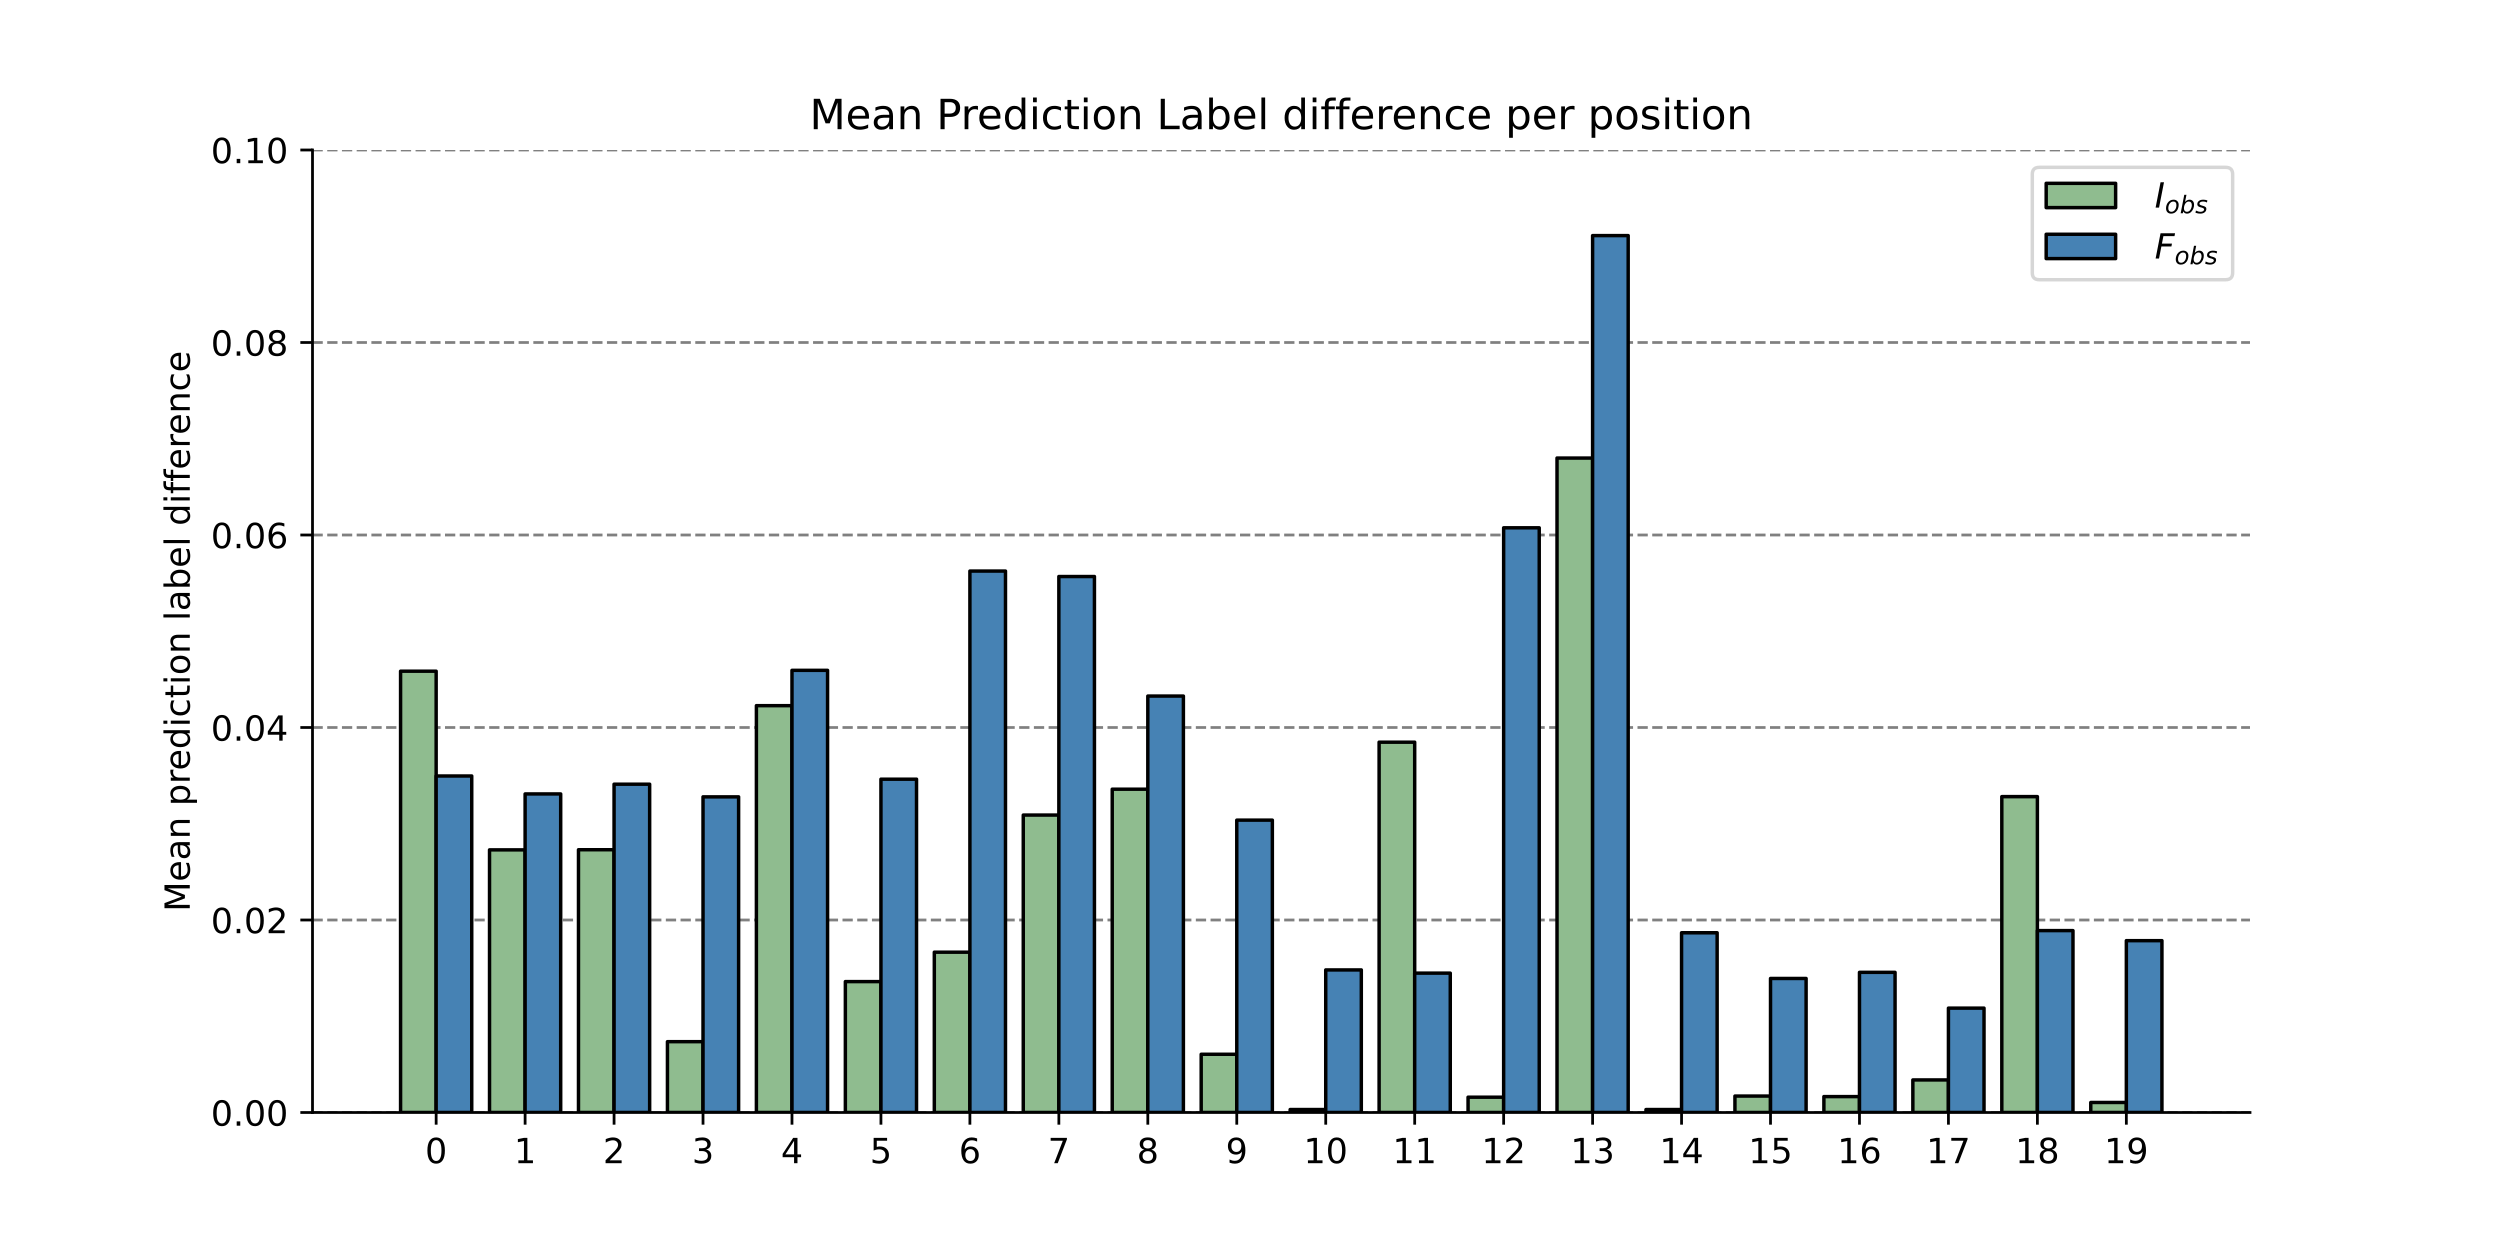 <?xml version="1.0" encoding="utf-8" standalone="no"?>
<!DOCTYPE svg PUBLIC "-//W3C//DTD SVG 1.1//EN"
  "http://www.w3.org/Graphics/SVG/1.1/DTD/svg11.dtd">
<!-- Created with matplotlib (https://matplotlib.org/) -->
<svg height="360pt" version="1.1" viewBox="0 0 720 360" width="720pt" xmlns="http://www.w3.org/2000/svg" xmlns:xlink="http://www.w3.org/1999/xlink">
 <defs>
  <style type="text/css">*{stroke-linecap:butt;stroke-linejoin:round;}</style>
 </defs>
 <g id="figure_1">
  <g id="patch_1">
   <path d="M 0 360 
L 720 360 
L 720 0 
L 0 0 
z
" style="fill:#ffffff;"/>
  </g>
  <g id="axes_1">
   <g id="patch_2">
    <path d="M 90 320.4 
L 648 320.4 
L 648 43.2 
L 90 43.2 
z
" style="fill:#ffffff;"/>
   </g>
   <g id="matplotlib.axis_1">
    <g id="xtick_1">
     <g id="line2d_1">
      <defs>
       <path d="M 0 0 
L 0 3.5 
" id="m699196c51e" style="stroke:#000000;stroke-width:0.8;"/>
      </defs>
      <g>
       <use style="stroke:#000000;stroke-width:0.8;" x="125.612" xlink:href="#m699196c51e" y="320.4"/>
      </g>
     </g>
     <g id="text_1">
      <!-- 0 -->
      <g transform="translate(122.43 334.998)scale(0.1 -0.1)">
       <defs>
        <path d="M 31.781 66.406 
Q 24.172 66.406 20.328 58.906 
Q 16.5 51.422 16.5 36.375 
Q 16.5 21.391 20.328 13.891 
Q 24.172 6.391 31.781 6.391 
Q 39.453 6.391 43.281 13.891 
Q 47.125 21.391 47.125 36.375 
Q 47.125 51.422 43.281 58.906 
Q 39.453 66.406 31.781 66.406 
z
M 31.781 74.219 
Q 44.047 74.219 50.516 64.516 
Q 56.984 54.828 56.984 36.375 
Q 56.984 17.969 50.516 8.266 
Q 44.047 -1.422 31.781 -1.422 
Q 19.531 -1.422 13.062 8.266 
Q 6.594 17.969 6.594 36.375 
Q 6.594 54.828 13.062 64.516 
Q 19.531 74.219 31.781 74.219 
z
" id="DejaVuSans-48"/>
       </defs>
       <use xlink:href="#DejaVuSans-48"/>
      </g>
     </g>
    </g>
    <g id="xtick_2">
     <g id="line2d_2">
      <g>
       <use style="stroke:#000000;stroke-width:0.8;" x="151.231" xlink:href="#m699196c51e" y="320.4"/>
      </g>
     </g>
     <g id="text_2">
      <!-- 1 -->
      <g transform="translate(148.05 334.998)scale(0.1 -0.1)">
       <defs>
        <path d="M 12.406 8.297 
L 28.516 8.297 
L 28.516 63.922 
L 10.984 60.406 
L 10.984 69.391 
L 28.422 72.906 
L 38.281 72.906 
L 38.281 8.297 
L 54.391 8.297 
L 54.391 0 
L 12.406 0 
z
" id="DejaVuSans-49"/>
       </defs>
       <use xlink:href="#DejaVuSans-49"/>
      </g>
     </g>
    </g>
    <g id="xtick_3">
     <g id="line2d_3">
      <g>
       <use style="stroke:#000000;stroke-width:0.8;" x="176.851" xlink:href="#m699196c51e" y="320.4"/>
      </g>
     </g>
     <g id="text_3">
      <!-- 2 -->
      <g transform="translate(173.67 334.998)scale(0.1 -0.1)">
       <defs>
        <path d="M 19.188 8.297 
L 53.609 8.297 
L 53.609 0 
L 7.328 0 
L 7.328 8.297 
Q 12.938 14.109 22.625 23.891 
Q 32.328 33.688 34.812 36.531 
Q 39.547 41.844 41.422 45.531 
Q 43.312 49.219 43.312 52.781 
Q 43.312 58.594 39.234 62.25 
Q 35.156 65.922 28.609 65.922 
Q 23.969 65.922 18.812 64.312 
Q 13.672 62.703 7.812 59.422 
L 7.812 69.391 
Q 13.766 71.781 18.938 73 
Q 24.125 74.219 28.422 74.219 
Q 39.75 74.219 46.484 68.547 
Q 53.219 62.891 53.219 53.422 
Q 53.219 48.922 51.531 44.891 
Q 49.859 40.875 45.406 35.406 
Q 44.188 33.984 37.641 27.219 
Q 31.109 20.453 19.188 8.297 
z
" id="DejaVuSans-50"/>
       </defs>
       <use xlink:href="#DejaVuSans-50"/>
      </g>
     </g>
    </g>
    <g id="xtick_4">
     <g id="line2d_4">
      <g>
       <use style="stroke:#000000;stroke-width:0.8;" x="202.471" xlink:href="#m699196c51e" y="320.4"/>
      </g>
     </g>
     <g id="text_4">
      <!-- 3 -->
      <g transform="translate(199.29 334.998)scale(0.1 -0.1)">
       <defs>
        <path d="M 40.578 39.312 
Q 47.656 37.797 51.625 33 
Q 55.609 28.219 55.609 21.188 
Q 55.609 10.406 48.188 4.484 
Q 40.766 -1.422 27.094 -1.422 
Q 22.516 -1.422 17.656 -0.516 
Q 12.797 0.391 7.625 2.203 
L 7.625 11.719 
Q 11.719 9.328 16.594 8.109 
Q 21.484 6.891 26.812 6.891 
Q 36.078 6.891 40.938 10.547 
Q 45.797 14.203 45.797 21.188 
Q 45.797 27.641 41.281 31.266 
Q 36.766 34.906 28.719 34.906 
L 20.219 34.906 
L 20.219 43.016 
L 29.109 43.016 
Q 36.375 43.016 40.234 45.922 
Q 44.094 48.828 44.094 54.297 
Q 44.094 59.906 40.109 62.906 
Q 36.141 65.922 28.719 65.922 
Q 24.656 65.922 20.016 65.031 
Q 15.375 64.156 9.812 62.312 
L 9.812 71.094 
Q 15.438 72.656 20.344 73.438 
Q 25.25 74.219 29.594 74.219 
Q 40.828 74.219 47.359 69.109 
Q 53.906 64.016 53.906 55.328 
Q 53.906 49.266 50.438 45.094 
Q 46.969 40.922 40.578 39.312 
z
" id="DejaVuSans-51"/>
       </defs>
       <use xlink:href="#DejaVuSans-51"/>
      </g>
     </g>
    </g>
    <g id="xtick_5">
     <g id="line2d_5">
      <g>
       <use style="stroke:#000000;stroke-width:0.8;" x="228.091" xlink:href="#m699196c51e" y="320.4"/>
      </g>
     </g>
     <g id="text_5">
      <!-- 4 -->
      <g transform="translate(224.91 334.998)scale(0.1 -0.1)">
       <defs>
        <path d="M 37.797 64.312 
L 12.891 25.391 
L 37.797 25.391 
z
M 35.203 72.906 
L 47.609 72.906 
L 47.609 25.391 
L 58.016 25.391 
L 58.016 17.188 
L 47.609 17.188 
L 47.609 0 
L 37.797 0 
L 37.797 17.188 
L 4.891 17.188 
L 4.891 26.703 
z
" id="DejaVuSans-52"/>
       </defs>
       <use xlink:href="#DejaVuSans-52"/>
      </g>
     </g>
    </g>
    <g id="xtick_6">
     <g id="line2d_6">
      <g>
       <use style="stroke:#000000;stroke-width:0.8;" x="253.711" xlink:href="#m699196c51e" y="320.4"/>
      </g>
     </g>
     <g id="text_6">
      <!-- 5 -->
      <g transform="translate(250.529 334.998)scale(0.1 -0.1)">
       <defs>
        <path d="M 10.797 72.906 
L 49.516 72.906 
L 49.516 64.594 
L 19.828 64.594 
L 19.828 46.734 
Q 21.969 47.469 24.109 47.828 
Q 26.266 48.188 28.422 48.188 
Q 40.625 48.188 47.75 41.5 
Q 54.891 34.812 54.891 23.391 
Q 54.891 11.625 47.562 5.094 
Q 40.234 -1.422 26.906 -1.422 
Q 22.312 -1.422 17.547 -0.641 
Q 12.797 0.141 7.719 1.703 
L 7.719 11.625 
Q 12.109 9.234 16.797 8.062 
Q 21.484 6.891 26.703 6.891 
Q 35.156 6.891 40.078 11.328 
Q 45.016 15.766 45.016 23.391 
Q 45.016 31 40.078 35.438 
Q 35.156 39.891 26.703 39.891 
Q 22.75 39.891 18.812 39.016 
Q 14.891 38.141 10.797 36.281 
z
" id="DejaVuSans-53"/>
       </defs>
       <use xlink:href="#DejaVuSans-53"/>
      </g>
     </g>
    </g>
    <g id="xtick_7">
     <g id="line2d_7">
      <g>
       <use style="stroke:#000000;stroke-width:0.8;" x="279.331" xlink:href="#m699196c51e" y="320.4"/>
      </g>
     </g>
     <g id="text_7">
      <!-- 6 -->
      <g transform="translate(276.149 334.998)scale(0.1 -0.1)">
       <defs>
        <path d="M 33.016 40.375 
Q 26.375 40.375 22.484 35.828 
Q 18.609 31.297 18.609 23.391 
Q 18.609 15.531 22.484 10.953 
Q 26.375 6.391 33.016 6.391 
Q 39.656 6.391 43.531 10.953 
Q 47.406 15.531 47.406 23.391 
Q 47.406 31.297 43.531 35.828 
Q 39.656 40.375 33.016 40.375 
z
M 52.594 71.297 
L 52.594 62.312 
Q 48.875 64.062 45.094 64.984 
Q 41.312 65.922 37.594 65.922 
Q 27.828 65.922 22.672 59.328 
Q 17.531 52.734 16.797 39.406 
Q 19.672 43.656 24.016 45.922 
Q 28.375 48.188 33.594 48.188 
Q 44.578 48.188 50.953 41.516 
Q 57.328 34.859 57.328 23.391 
Q 57.328 12.156 50.688 5.359 
Q 44.047 -1.422 33.016 -1.422 
Q 20.359 -1.422 13.672 8.266 
Q 6.984 17.969 6.984 36.375 
Q 6.984 53.656 15.188 63.938 
Q 23.391 74.219 37.203 74.219 
Q 40.922 74.219 44.703 73.484 
Q 48.484 72.75 52.594 71.297 
z
" id="DejaVuSans-54"/>
       </defs>
       <use xlink:href="#DejaVuSans-54"/>
      </g>
     </g>
    </g>
    <g id="xtick_8">
     <g id="line2d_8">
      <g>
       <use style="stroke:#000000;stroke-width:0.8;" x="304.95" xlink:href="#m699196c51e" y="320.4"/>
      </g>
     </g>
     <g id="text_8">
      <!-- 7 -->
      <g transform="translate(301.769 334.998)scale(0.1 -0.1)">
       <defs>
        <path d="M 8.203 72.906 
L 55.078 72.906 
L 55.078 68.703 
L 28.609 0 
L 18.312 0 
L 43.219 64.594 
L 8.203 64.594 
z
" id="DejaVuSans-55"/>
       </defs>
       <use xlink:href="#DejaVuSans-55"/>
      </g>
     </g>
    </g>
    <g id="xtick_9">
     <g id="line2d_9">
      <g>
       <use style="stroke:#000000;stroke-width:0.8;" x="330.57" xlink:href="#m699196c51e" y="320.4"/>
      </g>
     </g>
     <g id="text_9">
      <!-- 8 -->
      <g transform="translate(327.389 334.998)scale(0.1 -0.1)">
       <defs>
        <path d="M 31.781 34.625 
Q 24.75 34.625 20.719 30.859 
Q 16.703 27.094 16.703 20.516 
Q 16.703 13.922 20.719 10.156 
Q 24.75 6.391 31.781 6.391 
Q 38.812 6.391 42.859 10.172 
Q 46.922 13.969 46.922 20.516 
Q 46.922 27.094 42.891 30.859 
Q 38.875 34.625 31.781 34.625 
z
M 21.922 38.812 
Q 15.578 40.375 12.031 44.719 
Q 8.5 49.078 8.5 55.328 
Q 8.5 64.062 14.719 69.141 
Q 20.953 74.219 31.781 74.219 
Q 42.672 74.219 48.875 69.141 
Q 55.078 64.062 55.078 55.328 
Q 55.078 49.078 51.531 44.719 
Q 48 40.375 41.703 38.812 
Q 48.828 37.156 52.797 32.312 
Q 56.781 27.484 56.781 20.516 
Q 56.781 9.906 50.312 4.234 
Q 43.844 -1.422 31.781 -1.422 
Q 19.734 -1.422 13.25 4.234 
Q 6.781 9.906 6.781 20.516 
Q 6.781 27.484 10.781 32.312 
Q 14.797 37.156 21.922 38.812 
z
M 18.312 54.391 
Q 18.312 48.734 21.844 45.562 
Q 25.391 42.391 31.781 42.391 
Q 38.141 42.391 41.719 45.562 
Q 45.312 48.734 45.312 54.391 
Q 45.312 60.062 41.719 63.234 
Q 38.141 66.406 31.781 66.406 
Q 25.391 66.406 21.844 63.234 
Q 18.312 60.062 18.312 54.391 
z
" id="DejaVuSans-56"/>
       </defs>
       <use xlink:href="#DejaVuSans-56"/>
      </g>
     </g>
    </g>
    <g id="xtick_10">
     <g id="line2d_10">
      <g>
       <use style="stroke:#000000;stroke-width:0.8;" x="356.19" xlink:href="#m699196c51e" y="320.4"/>
      </g>
     </g>
     <g id="text_10">
      <!-- 9 -->
      <g transform="translate(353.009 334.998)scale(0.1 -0.1)">
       <defs>
        <path d="M 10.984 1.516 
L 10.984 10.5 
Q 14.703 8.734 18.5 7.812 
Q 22.312 6.891 25.984 6.891 
Q 35.75 6.891 40.891 13.453 
Q 46.047 20.016 46.781 33.406 
Q 43.953 29.203 39.594 26.953 
Q 35.25 24.703 29.984 24.703 
Q 19.047 24.703 12.672 31.312 
Q 6.297 37.938 6.297 49.422 
Q 6.297 60.641 12.938 67.422 
Q 19.578 74.219 30.609 74.219 
Q 43.266 74.219 49.922 64.516 
Q 56.594 54.828 56.594 36.375 
Q 56.594 19.141 48.406 8.859 
Q 40.234 -1.422 26.422 -1.422 
Q 22.703 -1.422 18.891 -0.688 
Q 15.094 0.047 10.984 1.516 
z
M 30.609 32.422 
Q 37.25 32.422 41.125 36.953 
Q 45.016 41.5 45.016 49.422 
Q 45.016 57.281 41.125 61.844 
Q 37.25 66.406 30.609 66.406 
Q 23.969 66.406 20.094 61.844 
Q 16.219 57.281 16.219 49.422 
Q 16.219 41.5 20.094 36.953 
Q 23.969 32.422 30.609 32.422 
z
" id="DejaVuSans-57"/>
       </defs>
       <use xlink:href="#DejaVuSans-57"/>
      </g>
     </g>
    </g>
    <g id="xtick_11">
     <g id="line2d_11">
      <g>
       <use style="stroke:#000000;stroke-width:0.8;" x="381.81" xlink:href="#m699196c51e" y="320.4"/>
      </g>
     </g>
     <g id="text_11">
      <!-- 10 -->
      <g transform="translate(375.447 334.998)scale(0.1 -0.1)">
       <use xlink:href="#DejaVuSans-49"/>
       <use x="63.623" xlink:href="#DejaVuSans-48"/>
      </g>
     </g>
    </g>
    <g id="xtick_12">
     <g id="line2d_12">
      <g>
       <use style="stroke:#000000;stroke-width:0.8;" x="407.43" xlink:href="#m699196c51e" y="320.4"/>
      </g>
     </g>
     <g id="text_12">
      <!-- 11 -->
      <g transform="translate(401.067 334.998)scale(0.1 -0.1)">
       <use xlink:href="#DejaVuSans-49"/>
       <use x="63.623" xlink:href="#DejaVuSans-49"/>
      </g>
     </g>
    </g>
    <g id="xtick_13">
     <g id="line2d_13">
      <g>
       <use style="stroke:#000000;stroke-width:0.8;" x="433.05" xlink:href="#m699196c51e" y="320.4"/>
      </g>
     </g>
     <g id="text_13">
      <!-- 12 -->
      <g transform="translate(426.687 334.998)scale(0.1 -0.1)">
       <use xlink:href="#DejaVuSans-49"/>
       <use x="63.623" xlink:href="#DejaVuSans-50"/>
      </g>
     </g>
    </g>
    <g id="xtick_14">
     <g id="line2d_14">
      <g>
       <use style="stroke:#000000;stroke-width:0.8;" x="458.669" xlink:href="#m699196c51e" y="320.4"/>
      </g>
     </g>
     <g id="text_14">
      <!-- 13 -->
      <g transform="translate(452.307 334.998)scale(0.1 -0.1)">
       <use xlink:href="#DejaVuSans-49"/>
       <use x="63.623" xlink:href="#DejaVuSans-51"/>
      </g>
     </g>
    </g>
    <g id="xtick_15">
     <g id="line2d_15">
      <g>
       <use style="stroke:#000000;stroke-width:0.8;" x="484.289" xlink:href="#m699196c51e" y="320.4"/>
      </g>
     </g>
     <g id="text_15">
      <!-- 14 -->
      <g transform="translate(477.927 334.998)scale(0.1 -0.1)">
       <use xlink:href="#DejaVuSans-49"/>
       <use x="63.623" xlink:href="#DejaVuSans-52"/>
      </g>
     </g>
    </g>
    <g id="xtick_16">
     <g id="line2d_16">
      <g>
       <use style="stroke:#000000;stroke-width:0.8;" x="509.909" xlink:href="#m699196c51e" y="320.4"/>
      </g>
     </g>
     <g id="text_16">
      <!-- 15 -->
      <g transform="translate(503.547 334.998)scale(0.1 -0.1)">
       <use xlink:href="#DejaVuSans-49"/>
       <use x="63.623" xlink:href="#DejaVuSans-53"/>
      </g>
     </g>
    </g>
    <g id="xtick_17">
     <g id="line2d_17">
      <g>
       <use style="stroke:#000000;stroke-width:0.8;" x="535.529" xlink:href="#m699196c51e" y="320.4"/>
      </g>
     </g>
     <g id="text_17">
      <!-- 16 -->
      <g transform="translate(529.166 334.998)scale(0.1 -0.1)">
       <use xlink:href="#DejaVuSans-49"/>
       <use x="63.623" xlink:href="#DejaVuSans-54"/>
      </g>
     </g>
    </g>
    <g id="xtick_18">
     <g id="line2d_18">
      <g>
       <use style="stroke:#000000;stroke-width:0.8;" x="561.149" xlink:href="#m699196c51e" y="320.4"/>
      </g>
     </g>
     <g id="text_18">
      <!-- 17 -->
      <g transform="translate(554.786 334.998)scale(0.1 -0.1)">
       <use xlink:href="#DejaVuSans-49"/>
       <use x="63.623" xlink:href="#DejaVuSans-55"/>
      </g>
     </g>
    </g>
    <g id="xtick_19">
     <g id="line2d_19">
      <g>
       <use style="stroke:#000000;stroke-width:0.8;" x="586.769" xlink:href="#m699196c51e" y="320.4"/>
      </g>
     </g>
     <g id="text_19">
      <!-- 18 -->
      <g transform="translate(580.406 334.998)scale(0.1 -0.1)">
       <use xlink:href="#DejaVuSans-49"/>
       <use x="63.623" xlink:href="#DejaVuSans-56"/>
      </g>
     </g>
    </g>
    <g id="xtick_20">
     <g id="line2d_20">
      <g>
       <use style="stroke:#000000;stroke-width:0.8;" x="612.388" xlink:href="#m699196c51e" y="320.4"/>
      </g>
     </g>
     <g id="text_20">
      <!-- 19 -->
      <g transform="translate(606.026 334.998)scale(0.1 -0.1)">
       <use xlink:href="#DejaVuSans-49"/>
       <use x="63.623" xlink:href="#DejaVuSans-57"/>
      </g>
     </g>
    </g>
   </g>
   <g id="matplotlib.axis_2">
    <g id="ytick_1">
     <g id="line2d_21">
      <path clip-path="url(#p91a5cc056a)" d="M 90 320.4 
L 648 320.4 
" style="fill:none;stroke:#808080;stroke-dasharray:2.96,1.28;stroke-dashoffset:0;stroke-width:0.8;"/>
     </g>
     <g id="line2d_22">
      <defs>
       <path d="M 0 0 
L -3.5 0 
" id="m14d8d51bc4" style="stroke:#000000;stroke-width:0.8;"/>
      </defs>
      <g>
       <use style="stroke:#000000;stroke-width:0.8;" x="90" xlink:href="#m14d8d51bc4" y="320.4"/>
      </g>
     </g>
     <g id="text_21">
      <!-- 0.00 -->
      <g transform="translate(60.734 324.199)scale(0.1 -0.1)">
       <defs>
        <path d="M 10.688 12.406 
L 21 12.406 
L 21 0 
L 10.688 0 
z
" id="DejaVuSans-46"/>
       </defs>
       <use xlink:href="#DejaVuSans-48"/>
       <use x="63.623" xlink:href="#DejaVuSans-46"/>
       <use x="95.41" xlink:href="#DejaVuSans-48"/>
       <use x="159.033" xlink:href="#DejaVuSans-48"/>
      </g>
     </g>
    </g>
    <g id="ytick_2">
     <g id="line2d_23">
      <path clip-path="url(#p91a5cc056a)" d="M 90 264.96 
L 648 264.96 
" style="fill:none;stroke:#808080;stroke-dasharray:2.96,1.28;stroke-dashoffset:0;stroke-width:0.8;"/>
     </g>
     <g id="line2d_24">
      <g>
       <use style="stroke:#000000;stroke-width:0.8;" x="90" xlink:href="#m14d8d51bc4" y="264.96"/>
      </g>
     </g>
     <g id="text_22">
      <!-- 0.02 -->
      <g transform="translate(60.734 268.759)scale(0.1 -0.1)">
       <use xlink:href="#DejaVuSans-48"/>
       <use x="63.623" xlink:href="#DejaVuSans-46"/>
       <use x="95.41" xlink:href="#DejaVuSans-48"/>
       <use x="159.033" xlink:href="#DejaVuSans-50"/>
      </g>
     </g>
    </g>
    <g id="ytick_3">
     <g id="line2d_25">
      <path clip-path="url(#p91a5cc056a)" d="M 90 209.52 
L 648 209.52 
" style="fill:none;stroke:#808080;stroke-dasharray:2.96,1.28;stroke-dashoffset:0;stroke-width:0.8;"/>
     </g>
     <g id="line2d_26">
      <g>
       <use style="stroke:#000000;stroke-width:0.8;" x="90" xlink:href="#m14d8d51bc4" y="209.52"/>
      </g>
     </g>
     <g id="text_23">
      <!-- 0.04 -->
      <g transform="translate(60.734 213.319)scale(0.1 -0.1)">
       <use xlink:href="#DejaVuSans-48"/>
       <use x="63.623" xlink:href="#DejaVuSans-46"/>
       <use x="95.41" xlink:href="#DejaVuSans-48"/>
       <use x="159.033" xlink:href="#DejaVuSans-52"/>
      </g>
     </g>
    </g>
    <g id="ytick_4">
     <g id="line2d_27">
      <path clip-path="url(#p91a5cc056a)" d="M 90 154.08 
L 648 154.08 
" style="fill:none;stroke:#808080;stroke-dasharray:2.96,1.28;stroke-dashoffset:0;stroke-width:0.8;"/>
     </g>
     <g id="line2d_28">
      <g>
       <use style="stroke:#000000;stroke-width:0.8;" x="90" xlink:href="#m14d8d51bc4" y="154.08"/>
      </g>
     </g>
     <g id="text_24">
      <!-- 0.06 -->
      <g transform="translate(60.734 157.879)scale(0.1 -0.1)">
       <use xlink:href="#DejaVuSans-48"/>
       <use x="63.623" xlink:href="#DejaVuSans-46"/>
       <use x="95.41" xlink:href="#DejaVuSans-48"/>
       <use x="159.033" xlink:href="#DejaVuSans-54"/>
      </g>
     </g>
    </g>
    <g id="ytick_5">
     <g id="line2d_29">
      <path clip-path="url(#p91a5cc056a)" d="M 90 98.64 
L 648 98.64 
" style="fill:none;stroke:#808080;stroke-dasharray:2.96,1.28;stroke-dashoffset:0;stroke-width:0.8;"/>
     </g>
     <g id="line2d_30">
      <g>
       <use style="stroke:#000000;stroke-width:0.8;" x="90" xlink:href="#m14d8d51bc4" y="98.64"/>
      </g>
     </g>
     <g id="text_25">
      <!-- 0.08 -->
      <g transform="translate(60.734 102.439)scale(0.1 -0.1)">
       <use xlink:href="#DejaVuSans-48"/>
       <use x="63.623" xlink:href="#DejaVuSans-46"/>
       <use x="95.41" xlink:href="#DejaVuSans-48"/>
       <use x="159.033" xlink:href="#DejaVuSans-56"/>
      </g>
     </g>
    </g>
    <g id="ytick_6">
     <g id="line2d_31">
      <path clip-path="url(#p91a5cc056a)" d="M 90 43.2 
L 648 43.2 
" style="fill:none;stroke:#808080;stroke-dasharray:2.96,1.28;stroke-dashoffset:0;stroke-width:0.8;"/>
     </g>
     <g id="line2d_32">
      <g>
       <use style="stroke:#000000;stroke-width:0.8;" x="90" xlink:href="#m14d8d51bc4" y="43.2"/>
      </g>
     </g>
     <g id="text_26">
      <!-- 0.10 -->
      <g transform="translate(60.734 46.999)scale(0.1 -0.1)">
       <use xlink:href="#DejaVuSans-48"/>
       <use x="63.623" xlink:href="#DejaVuSans-46"/>
       <use x="95.41" xlink:href="#DejaVuSans-49"/>
       <use x="159.033" xlink:href="#DejaVuSans-48"/>
      </g>
     </g>
    </g>
    <g id="text_27">
     <!-- Mean prediction label difference -->
     <g transform="translate(54.655 262.541)rotate(-90)scale(0.1 -0.1)">
      <defs>
       <path d="M 9.812 72.906 
L 24.516 72.906 
L 43.109 23.297 
L 61.812 72.906 
L 76.516 72.906 
L 76.516 0 
L 66.891 0 
L 66.891 64.016 
L 48.094 14.016 
L 38.188 14.016 
L 19.391 64.016 
L 19.391 0 
L 9.812 0 
z
" id="DejaVuSans-77"/>
       <path d="M 56.203 29.594 
L 56.203 25.203 
L 14.891 25.203 
Q 15.484 15.922 20.484 11.062 
Q 25.484 6.203 34.422 6.203 
Q 39.594 6.203 44.453 7.469 
Q 49.312 8.734 54.109 11.281 
L 54.109 2.781 
Q 49.266 0.734 44.188 -0.344 
Q 39.109 -1.422 33.891 -1.422 
Q 20.797 -1.422 13.156 6.188 
Q 5.516 13.812 5.516 26.812 
Q 5.516 40.234 12.766 48.109 
Q 20.016 56 32.328 56 
Q 43.359 56 49.781 48.891 
Q 56.203 41.797 56.203 29.594 
z
M 47.219 32.234 
Q 47.125 39.594 43.094 43.984 
Q 39.062 48.391 32.422 48.391 
Q 24.906 48.391 20.391 44.141 
Q 15.875 39.891 15.188 32.172 
z
" id="DejaVuSans-101"/>
       <path d="M 34.281 27.484 
Q 23.391 27.484 19.188 25 
Q 14.984 22.516 14.984 16.5 
Q 14.984 11.719 18.141 8.906 
Q 21.297 6.109 26.703 6.109 
Q 34.188 6.109 38.703 11.406 
Q 43.219 16.703 43.219 25.484 
L 43.219 27.484 
z
M 52.203 31.203 
L 52.203 0 
L 43.219 0 
L 43.219 8.297 
Q 40.141 3.328 35.547 0.953 
Q 30.953 -1.422 24.312 -1.422 
Q 15.922 -1.422 10.953 3.297 
Q 6 8.016 6 15.922 
Q 6 25.141 12.172 29.828 
Q 18.359 34.516 30.609 34.516 
L 43.219 34.516 
L 43.219 35.406 
Q 43.219 41.609 39.141 45 
Q 35.062 48.391 27.688 48.391 
Q 23 48.391 18.547 47.266 
Q 14.109 46.141 10.016 43.891 
L 10.016 52.203 
Q 14.938 54.109 19.578 55.047 
Q 24.219 56 28.609 56 
Q 40.484 56 46.344 49.844 
Q 52.203 43.703 52.203 31.203 
z
" id="DejaVuSans-97"/>
       <path d="M 54.891 33.016 
L 54.891 0 
L 45.906 0 
L 45.906 32.719 
Q 45.906 40.484 42.875 44.328 
Q 39.844 48.188 33.797 48.188 
Q 26.516 48.188 22.312 43.547 
Q 18.109 38.922 18.109 30.906 
L 18.109 0 
L 9.078 0 
L 9.078 54.688 
L 18.109 54.688 
L 18.109 46.188 
Q 21.344 51.125 25.703 53.562 
Q 30.078 56 35.797 56 
Q 45.219 56 50.047 50.172 
Q 54.891 44.344 54.891 33.016 
z
" id="DejaVuSans-110"/>
       <path id="DejaVuSans-32"/>
       <path d="M 18.109 8.203 
L 18.109 -20.797 
L 9.078 -20.797 
L 9.078 54.688 
L 18.109 54.688 
L 18.109 46.391 
Q 20.953 51.266 25.266 53.625 
Q 29.594 56 35.594 56 
Q 45.562 56 51.781 48.094 
Q 58.016 40.188 58.016 27.297 
Q 58.016 14.406 51.781 6.484 
Q 45.562 -1.422 35.594 -1.422 
Q 29.594 -1.422 25.266 0.953 
Q 20.953 3.328 18.109 8.203 
z
M 48.688 27.297 
Q 48.688 37.203 44.609 42.844 
Q 40.531 48.484 33.406 48.484 
Q 26.266 48.484 22.188 42.844 
Q 18.109 37.203 18.109 27.297 
Q 18.109 17.391 22.188 11.75 
Q 26.266 6.109 33.406 6.109 
Q 40.531 6.109 44.609 11.75 
Q 48.688 17.391 48.688 27.297 
z
" id="DejaVuSans-112"/>
       <path d="M 41.109 46.297 
Q 39.594 47.172 37.812 47.578 
Q 36.031 48 33.891 48 
Q 26.266 48 22.188 43.047 
Q 18.109 38.094 18.109 28.812 
L 18.109 0 
L 9.078 0 
L 9.078 54.688 
L 18.109 54.688 
L 18.109 46.188 
Q 20.953 51.172 25.484 53.578 
Q 30.031 56 36.531 56 
Q 37.453 56 38.578 55.875 
Q 39.703 55.766 41.062 55.516 
z
" id="DejaVuSans-114"/>
       <path d="M 45.406 46.391 
L 45.406 75.984 
L 54.391 75.984 
L 54.391 0 
L 45.406 0 
L 45.406 8.203 
Q 42.578 3.328 38.25 0.953 
Q 33.938 -1.422 27.875 -1.422 
Q 17.969 -1.422 11.734 6.484 
Q 5.516 14.406 5.516 27.297 
Q 5.516 40.188 11.734 48.094 
Q 17.969 56 27.875 56 
Q 33.938 56 38.25 53.625 
Q 42.578 51.266 45.406 46.391 
z
M 14.797 27.297 
Q 14.797 17.391 18.875 11.75 
Q 22.953 6.109 30.078 6.109 
Q 37.203 6.109 41.297 11.75 
Q 45.406 17.391 45.406 27.297 
Q 45.406 37.203 41.297 42.844 
Q 37.203 48.484 30.078 48.484 
Q 22.953 48.484 18.875 42.844 
Q 14.797 37.203 14.797 27.297 
z
" id="DejaVuSans-100"/>
       <path d="M 9.422 54.688 
L 18.406 54.688 
L 18.406 0 
L 9.422 0 
z
M 9.422 75.984 
L 18.406 75.984 
L 18.406 64.594 
L 9.422 64.594 
z
" id="DejaVuSans-105"/>
       <path d="M 48.781 52.594 
L 48.781 44.188 
Q 44.969 46.297 41.141 47.344 
Q 37.312 48.391 33.406 48.391 
Q 24.656 48.391 19.812 42.844 
Q 14.984 37.312 14.984 27.297 
Q 14.984 17.281 19.812 11.734 
Q 24.656 6.203 33.406 6.203 
Q 37.312 6.203 41.141 7.25 
Q 44.969 8.297 48.781 10.406 
L 48.781 2.094 
Q 45.016 0.344 40.984 -0.531 
Q 36.969 -1.422 32.422 -1.422 
Q 20.062 -1.422 12.781 6.344 
Q 5.516 14.109 5.516 27.297 
Q 5.516 40.672 12.859 48.328 
Q 20.219 56 33.016 56 
Q 37.156 56 41.109 55.141 
Q 45.062 54.297 48.781 52.594 
z
" id="DejaVuSans-99"/>
       <path d="M 18.312 70.219 
L 18.312 54.688 
L 36.812 54.688 
L 36.812 47.703 
L 18.312 47.703 
L 18.312 18.016 
Q 18.312 11.328 20.141 9.422 
Q 21.969 7.516 27.594 7.516 
L 36.812 7.516 
L 36.812 0 
L 27.594 0 
Q 17.188 0 13.234 3.875 
Q 9.281 7.766 9.281 18.016 
L 9.281 47.703 
L 2.688 47.703 
L 2.688 54.688 
L 9.281 54.688 
L 9.281 70.219 
z
" id="DejaVuSans-116"/>
       <path d="M 30.609 48.391 
Q 23.391 48.391 19.188 42.75 
Q 14.984 37.109 14.984 27.297 
Q 14.984 17.484 19.156 11.844 
Q 23.344 6.203 30.609 6.203 
Q 37.797 6.203 41.984 11.859 
Q 46.188 17.531 46.188 27.297 
Q 46.188 37.016 41.984 42.703 
Q 37.797 48.391 30.609 48.391 
z
M 30.609 56 
Q 42.328 56 49.016 48.375 
Q 55.719 40.766 55.719 27.297 
Q 55.719 13.875 49.016 6.219 
Q 42.328 -1.422 30.609 -1.422 
Q 18.844 -1.422 12.172 6.219 
Q 5.516 13.875 5.516 27.297 
Q 5.516 40.766 12.172 48.375 
Q 18.844 56 30.609 56 
z
" id="DejaVuSans-111"/>
       <path d="M 9.422 75.984 
L 18.406 75.984 
L 18.406 0 
L 9.422 0 
z
" id="DejaVuSans-108"/>
       <path d="M 48.688 27.297 
Q 48.688 37.203 44.609 42.844 
Q 40.531 48.484 33.406 48.484 
Q 26.266 48.484 22.188 42.844 
Q 18.109 37.203 18.109 27.297 
Q 18.109 17.391 22.188 11.75 
Q 26.266 6.109 33.406 6.109 
Q 40.531 6.109 44.609 11.75 
Q 48.688 17.391 48.688 27.297 
z
M 18.109 46.391 
Q 20.953 51.266 25.266 53.625 
Q 29.594 56 35.594 56 
Q 45.562 56 51.781 48.094 
Q 58.016 40.188 58.016 27.297 
Q 58.016 14.406 51.781 6.484 
Q 45.562 -1.422 35.594 -1.422 
Q 29.594 -1.422 25.266 0.953 
Q 20.953 3.328 18.109 8.203 
L 18.109 0 
L 9.078 0 
L 9.078 75.984 
L 18.109 75.984 
z
" id="DejaVuSans-98"/>
       <path d="M 37.109 75.984 
L 37.109 68.5 
L 28.516 68.5 
Q 23.688 68.5 21.797 66.547 
Q 19.922 64.594 19.922 59.516 
L 19.922 54.688 
L 34.719 54.688 
L 34.719 47.703 
L 19.922 47.703 
L 19.922 0 
L 10.891 0 
L 10.891 47.703 
L 2.297 47.703 
L 2.297 54.688 
L 10.891 54.688 
L 10.891 58.5 
Q 10.891 67.625 15.141 71.797 
Q 19.391 75.984 28.609 75.984 
z
" id="DejaVuSans-102"/>
      </defs>
      <use xlink:href="#DejaVuSans-77"/>
      <use x="86.279" xlink:href="#DejaVuSans-101"/>
      <use x="147.803" xlink:href="#DejaVuSans-97"/>
      <use x="209.082" xlink:href="#DejaVuSans-110"/>
      <use x="272.461" xlink:href="#DejaVuSans-32"/>
      <use x="304.248" xlink:href="#DejaVuSans-112"/>
      <use x="367.725" xlink:href="#DejaVuSans-114"/>
      <use x="406.588" xlink:href="#DejaVuSans-101"/>
      <use x="468.111" xlink:href="#DejaVuSans-100"/>
      <use x="531.588" xlink:href="#DejaVuSans-105"/>
      <use x="559.371" xlink:href="#DejaVuSans-99"/>
      <use x="614.352" xlink:href="#DejaVuSans-116"/>
      <use x="653.561" xlink:href="#DejaVuSans-105"/>
      <use x="681.344" xlink:href="#DejaVuSans-111"/>
      <use x="742.525" xlink:href="#DejaVuSans-110"/>
      <use x="805.904" xlink:href="#DejaVuSans-32"/>
      <use x="837.691" xlink:href="#DejaVuSans-108"/>
      <use x="865.475" xlink:href="#DejaVuSans-97"/>
      <use x="926.754" xlink:href="#DejaVuSans-98"/>
      <use x="990.23" xlink:href="#DejaVuSans-101"/>
      <use x="1051.754" xlink:href="#DejaVuSans-108"/>
      <use x="1079.537" xlink:href="#DejaVuSans-32"/>
      <use x="1111.324" xlink:href="#DejaVuSans-100"/>
      <use x="1174.801" xlink:href="#DejaVuSans-105"/>
      <use x="1202.584" xlink:href="#DejaVuSans-102"/>
      <use x="1237.789" xlink:href="#DejaVuSans-102"/>
      <use x="1272.994" xlink:href="#DejaVuSans-101"/>
      <use x="1334.518" xlink:href="#DejaVuSans-114"/>
      <use x="1373.381" xlink:href="#DejaVuSans-101"/>
      <use x="1434.904" xlink:href="#DejaVuSans-110"/>
      <use x="1498.283" xlink:href="#DejaVuSans-99"/>
      <use x="1553.264" xlink:href="#DejaVuSans-101"/>
     </g>
    </g>
   </g>
   <g id="patch_3">
    <path clip-path="url(#p91a5cc056a)" d="M 115.364 320.4 
L 125.612 320.4 
L 125.612 193.306 
L 115.364 193.306 
z
" style="fill:#8fbc8f;stroke:#000000;stroke-linejoin:miter;"/>
   </g>
   <g id="patch_4">
    <path clip-path="url(#p91a5cc056a)" d="M 140.983 320.4 
L 151.231 320.4 
L 151.231 244.762 
L 140.983 244.762 
z
" style="fill:#8fbc8f;stroke:#000000;stroke-linejoin:miter;"/>
   </g>
   <g id="patch_5">
    <path clip-path="url(#p91a5cc056a)" d="M 166.603 320.4 
L 176.851 320.4 
L 176.851 244.726 
L 166.603 244.726 
z
" style="fill:#8fbc8f;stroke:#000000;stroke-linejoin:miter;"/>
   </g>
   <g id="patch_6">
    <path clip-path="url(#p91a5cc056a)" d="M 192.223 320.4 
L 202.471 320.4 
L 202.471 300.005 
L 192.223 300.005 
z
" style="fill:#8fbc8f;stroke:#000000;stroke-linejoin:miter;"/>
   </g>
   <g id="patch_7">
    <path clip-path="url(#p91a5cc056a)" d="M 217.843 320.4 
L 228.091 320.4 
L 228.091 203.225 
L 217.843 203.225 
z
" style="fill:#8fbc8f;stroke:#000000;stroke-linejoin:miter;"/>
   </g>
   <g id="patch_8">
    <path clip-path="url(#p91a5cc056a)" d="M 243.463 320.4 
L 253.711 320.4 
L 253.711 282.701 
L 243.463 282.701 
z
" style="fill:#8fbc8f;stroke:#000000;stroke-linejoin:miter;"/>
   </g>
   <g id="patch_9">
    <path clip-path="url(#p91a5cc056a)" d="M 269.083 320.4 
L 279.331 320.4 
L 279.331 274.228 
L 269.083 274.228 
z
" style="fill:#8fbc8f;stroke:#000000;stroke-linejoin:miter;"/>
   </g>
   <g id="patch_10">
    <path clip-path="url(#p91a5cc056a)" d="M 294.702 320.4 
L 304.95 320.4 
L 304.95 234.743 
L 294.702 234.743 
z
" style="fill:#8fbc8f;stroke:#000000;stroke-linejoin:miter;"/>
   </g>
   <g id="patch_11">
    <path clip-path="url(#p91a5cc056a)" d="M 320.322 320.4 
L 330.57 320.4 
L 330.57 227.286 
L 320.322 227.286 
z
" style="fill:#8fbc8f;stroke:#000000;stroke-linejoin:miter;"/>
   </g>
   <g id="patch_12">
    <path clip-path="url(#p91a5cc056a)" d="M 345.942 320.4 
L 356.19 320.4 
L 356.19 303.632 
L 345.942 303.632 
z
" style="fill:#8fbc8f;stroke:#000000;stroke-linejoin:miter;"/>
   </g>
   <g id="patch_13">
    <path clip-path="url(#p91a5cc056a)" d="M 371.562 320.4 
L 381.81 320.4 
L 381.81 319.546 
L 371.562 319.546 
z
" style="fill:#8fbc8f;stroke:#000000;stroke-linejoin:miter;"/>
   </g>
   <g id="patch_14">
    <path clip-path="url(#p91a5cc056a)" d="M 397.182 320.4 
L 407.43 320.4 
L 407.43 213.746 
L 397.182 213.746 
z
" style="fill:#8fbc8f;stroke:#000000;stroke-linejoin:miter;"/>
   </g>
   <g id="patch_15">
    <path clip-path="url(#p91a5cc056a)" d="M 422.802 320.4 
L 433.05 320.4 
L 433.05 315.992 
L 422.802 315.992 
z
" style="fill:#8fbc8f;stroke:#000000;stroke-linejoin:miter;"/>
   </g>
   <g id="patch_16">
    <path clip-path="url(#p91a5cc056a)" d="M 448.421 320.4 
L 458.669 320.4 
L 458.669 131.916 
L 448.421 131.916 
z
" style="fill:#8fbc8f;stroke:#000000;stroke-linejoin:miter;"/>
   </g>
   <g id="patch_17">
    <path clip-path="url(#p91a5cc056a)" d="M 474.041 320.4 
L 484.289 320.4 
L 484.289 319.555 
L 474.041 319.555 
z
" style="fill:#8fbc8f;stroke:#000000;stroke-linejoin:miter;"/>
   </g>
   <g id="patch_18">
    <path clip-path="url(#p91a5cc056a)" d="M 499.661 320.4 
L 509.909 320.4 
L 509.909 315.667 
L 499.661 315.667 
z
" style="fill:#8fbc8f;stroke:#000000;stroke-linejoin:miter;"/>
   </g>
   <g id="patch_19">
    <path clip-path="url(#p91a5cc056a)" d="M 525.281 320.4 
L 535.529 320.4 
L 535.529 315.813 
L 525.281 315.813 
z
" style="fill:#8fbc8f;stroke:#000000;stroke-linejoin:miter;"/>
   </g>
   <g id="patch_20">
    <path clip-path="url(#p91a5cc056a)" d="M 550.901 320.4 
L 561.149 320.4 
L 561.149 311.021 
L 550.901 311.021 
z
" style="fill:#8fbc8f;stroke:#000000;stroke-linejoin:miter;"/>
   </g>
   <g id="patch_21">
    <path clip-path="url(#p91a5cc056a)" d="M 576.521 320.4 
L 586.769 320.4 
L 586.769 229.43 
L 576.521 229.43 
z
" style="fill:#8fbc8f;stroke:#000000;stroke-linejoin:miter;"/>
   </g>
   <g id="patch_22">
    <path clip-path="url(#p91a5cc056a)" d="M 602.14 320.4 
L 612.388 320.4 
L 612.388 317.519 
L 602.14 317.519 
z
" style="fill:#8fbc8f;stroke:#000000;stroke-linejoin:miter;"/>
   </g>
   <g id="patch_23">
    <path clip-path="url(#p91a5cc056a)" d="M 125.612 320.4 
L 135.86 320.4 
L 135.86 223.484 
L 125.612 223.484 
z
" style="fill:#4682b4;stroke:#000000;stroke-linejoin:miter;"/>
   </g>
   <g id="patch_24">
    <path clip-path="url(#p91a5cc056a)" d="M 151.231 320.4 
L 161.479 320.4 
L 161.479 228.661 
L 151.231 228.661 
z
" style="fill:#4682b4;stroke:#000000;stroke-linejoin:miter;"/>
   </g>
   <g id="patch_25">
    <path clip-path="url(#p91a5cc056a)" d="M 176.851 320.4 
L 187.099 320.4 
L 187.099 225.85 
L 176.851 225.85 
z
" style="fill:#4682b4;stroke:#000000;stroke-linejoin:miter;"/>
   </g>
   <g id="patch_26">
    <path clip-path="url(#p91a5cc056a)" d="M 202.471 320.4 
L 212.719 320.4 
L 212.719 229.491 
L 202.471 229.491 
z
" style="fill:#4682b4;stroke:#000000;stroke-linejoin:miter;"/>
   </g>
   <g id="patch_27">
    <path clip-path="url(#p91a5cc056a)" d="M 228.091 320.4 
L 238.339 320.4 
L 238.339 193.06 
L 228.091 193.06 
z
" style="fill:#4682b4;stroke:#000000;stroke-linejoin:miter;"/>
   </g>
   <g id="patch_28">
    <path clip-path="url(#p91a5cc056a)" d="M 253.711 320.4 
L 263.959 320.4 
L 263.959 224.402 
L 253.711 224.402 
z
" style="fill:#4682b4;stroke:#000000;stroke-linejoin:miter;"/>
   </g>
   <g id="patch_29">
    <path clip-path="url(#p91a5cc056a)" d="M 279.331 320.4 
L 289.579 320.4 
L 289.579 164.466 
L 279.331 164.466 
z
" style="fill:#4682b4;stroke:#000000;stroke-linejoin:miter;"/>
   </g>
   <g id="patch_30">
    <path clip-path="url(#p91a5cc056a)" d="M 304.95 320.4 
L 315.198 320.4 
L 315.198 166.035 
L 304.95 166.035 
z
" style="fill:#4682b4;stroke:#000000;stroke-linejoin:miter;"/>
   </g>
   <g id="patch_31">
    <path clip-path="url(#p91a5cc056a)" d="M 330.57 320.4 
L 340.818 320.4 
L 340.818 200.47 
L 330.57 200.47 
z
" style="fill:#4682b4;stroke:#000000;stroke-linejoin:miter;"/>
   </g>
   <g id="patch_32">
    <path clip-path="url(#p91a5cc056a)" d="M 356.19 320.4 
L 366.438 320.4 
L 366.438 236.206 
L 356.19 236.206 
z
" style="fill:#4682b4;stroke:#000000;stroke-linejoin:miter;"/>
   </g>
   <g id="patch_33">
    <path clip-path="url(#p91a5cc056a)" d="M 381.81 320.4 
L 392.058 320.4 
L 392.058 279.333 
L 381.81 279.333 
z
" style="fill:#4682b4;stroke:#000000;stroke-linejoin:miter;"/>
   </g>
   <g id="patch_34">
    <path clip-path="url(#p91a5cc056a)" d="M 407.43 320.4 
L 417.678 320.4 
L 417.678 280.268 
L 407.43 280.268 
z
" style="fill:#4682b4;stroke:#000000;stroke-linejoin:miter;"/>
   </g>
   <g id="patch_35">
    <path clip-path="url(#p91a5cc056a)" d="M 433.05 320.4 
L 443.298 320.4 
L 443.298 152.009 
L 433.05 152.009 
z
" style="fill:#4682b4;stroke:#000000;stroke-linejoin:miter;"/>
   </g>
   <g id="patch_36">
    <path clip-path="url(#p91a5cc056a)" d="M 458.669 320.4 
L 468.917 320.4 
L 468.917 67.854 
L 458.669 67.854 
z
" style="fill:#4682b4;stroke:#000000;stroke-linejoin:miter;"/>
   </g>
   <g id="patch_37">
    <path clip-path="url(#p91a5cc056a)" d="M 484.289 320.4 
L 494.537 320.4 
L 494.537 268.637 
L 484.289 268.637 
z
" style="fill:#4682b4;stroke:#000000;stroke-linejoin:miter;"/>
   </g>
   <g id="patch_38">
    <path clip-path="url(#p91a5cc056a)" d="M 509.909 320.4 
L 520.157 320.4 
L 520.157 281.8 
L 509.909 281.8 
z
" style="fill:#4682b4;stroke:#000000;stroke-linejoin:miter;"/>
   </g>
   <g id="patch_39">
    <path clip-path="url(#p91a5cc056a)" d="M 535.529 320.4 
L 545.777 320.4 
L 545.777 280.038 
L 535.529 280.038 
z
" style="fill:#4682b4;stroke:#000000;stroke-linejoin:miter;"/>
   </g>
   <g id="patch_40">
    <path clip-path="url(#p91a5cc056a)" d="M 561.149 320.4 
L 571.397 320.4 
L 571.397 290.342 
L 561.149 290.342 
z
" style="fill:#4682b4;stroke:#000000;stroke-linejoin:miter;"/>
   </g>
   <g id="patch_41">
    <path clip-path="url(#p91a5cc056a)" d="M 586.769 320.4 
L 597.017 320.4 
L 597.017 268.021 
L 586.769 268.021 
z
" style="fill:#4682b4;stroke:#000000;stroke-linejoin:miter;"/>
   </g>
   <g id="patch_42">
    <path clip-path="url(#p91a5cc056a)" d="M 612.388 320.4 
L 622.636 320.4 
L 622.636 270.904 
L 612.388 270.904 
z
" style="fill:#4682b4;stroke:#000000;stroke-linejoin:miter;"/>
   </g>
   <g id="patch_43">
    <path d="M 90 320.4 
L 90 43.2 
" style="fill:none;stroke:#000000;stroke-linecap:square;stroke-linejoin:miter;stroke-width:0.8;"/>
   </g>
   <g id="patch_44">
    <path d="M 90 320.4 
L 648 320.4 
" style="fill:none;stroke:#000000;stroke-linecap:square;stroke-linejoin:miter;stroke-width:0.8;"/>
   </g>
   <g id="text_28">
    <!-- Mean Prediction Label difference per position -->
    <g transform="translate(233.183 37.2)scale(0.12 -0.12)">
     <defs>
      <path d="M 19.672 64.797 
L 19.672 37.406 
L 32.078 37.406 
Q 38.969 37.406 42.719 40.969 
Q 46.484 44.531 46.484 51.125 
Q 46.484 57.672 42.719 61.234 
Q 38.969 64.797 32.078 64.797 
z
M 9.812 72.906 
L 32.078 72.906 
Q 44.344 72.906 50.609 67.359 
Q 56.891 61.812 56.891 51.125 
Q 56.891 40.328 50.609 34.812 
Q 44.344 29.297 32.078 29.297 
L 19.672 29.297 
L 19.672 0 
L 9.812 0 
z
" id="DejaVuSans-80"/>
      <path d="M 9.812 72.906 
L 19.672 72.906 
L 19.672 8.297 
L 55.172 8.297 
L 55.172 0 
L 9.812 0 
z
" id="DejaVuSans-76"/>
      <path d="M 44.281 53.078 
L 44.281 44.578 
Q 40.484 46.531 36.375 47.5 
Q 32.281 48.484 27.875 48.484 
Q 21.188 48.484 17.844 46.438 
Q 14.5 44.391 14.5 40.281 
Q 14.5 37.156 16.891 35.375 
Q 19.281 33.594 26.516 31.984 
L 29.594 31.297 
Q 39.156 29.25 43.188 25.516 
Q 47.219 21.781 47.219 15.094 
Q 47.219 7.469 41.188 3.016 
Q 35.156 -1.422 24.609 -1.422 
Q 20.219 -1.422 15.453 -0.562 
Q 10.688 0.297 5.422 2 
L 5.422 11.281 
Q 10.406 8.688 15.234 7.391 
Q 20.062 6.109 24.812 6.109 
Q 31.156 6.109 34.562 8.281 
Q 37.984 10.453 37.984 14.406 
Q 37.984 18.062 35.516 20.016 
Q 33.062 21.969 24.703 23.781 
L 21.578 24.516 
Q 13.234 26.266 9.516 29.906 
Q 5.812 33.547 5.812 39.891 
Q 5.812 47.609 11.281 51.797 
Q 16.75 56 26.812 56 
Q 31.781 56 36.172 55.266 
Q 40.578 54.547 44.281 53.078 
z
" id="DejaVuSans-115"/>
     </defs>
     <use xlink:href="#DejaVuSans-77"/>
     <use x="86.279" xlink:href="#DejaVuSans-101"/>
     <use x="147.803" xlink:href="#DejaVuSans-97"/>
     <use x="209.082" xlink:href="#DejaVuSans-110"/>
     <use x="272.461" xlink:href="#DejaVuSans-32"/>
     <use x="304.248" xlink:href="#DejaVuSans-80"/>
     <use x="362.801" xlink:href="#DejaVuSans-114"/>
     <use x="401.664" xlink:href="#DejaVuSans-101"/>
     <use x="463.188" xlink:href="#DejaVuSans-100"/>
     <use x="526.664" xlink:href="#DejaVuSans-105"/>
     <use x="554.447" xlink:href="#DejaVuSans-99"/>
     <use x="609.428" xlink:href="#DejaVuSans-116"/>
     <use x="648.637" xlink:href="#DejaVuSans-105"/>
     <use x="676.42" xlink:href="#DejaVuSans-111"/>
     <use x="737.602" xlink:href="#DejaVuSans-110"/>
     <use x="800.98" xlink:href="#DejaVuSans-32"/>
     <use x="832.768" xlink:href="#DejaVuSans-76"/>
     <use x="888.48" xlink:href="#DejaVuSans-97"/>
     <use x="949.76" xlink:href="#DejaVuSans-98"/>
     <use x="1013.236" xlink:href="#DejaVuSans-101"/>
     <use x="1074.76" xlink:href="#DejaVuSans-108"/>
     <use x="1102.543" xlink:href="#DejaVuSans-32"/>
     <use x="1134.33" xlink:href="#DejaVuSans-100"/>
     <use x="1197.807" xlink:href="#DejaVuSans-105"/>
     <use x="1225.59" xlink:href="#DejaVuSans-102"/>
     <use x="1260.795" xlink:href="#DejaVuSans-102"/>
     <use x="1296" xlink:href="#DejaVuSans-101"/>
     <use x="1357.523" xlink:href="#DejaVuSans-114"/>
     <use x="1396.387" xlink:href="#DejaVuSans-101"/>
     <use x="1457.91" xlink:href="#DejaVuSans-110"/>
     <use x="1521.289" xlink:href="#DejaVuSans-99"/>
     <use x="1576.27" xlink:href="#DejaVuSans-101"/>
     <use x="1637.793" xlink:href="#DejaVuSans-32"/>
     <use x="1669.58" xlink:href="#DejaVuSans-112"/>
     <use x="1733.057" xlink:href="#DejaVuSans-101"/>
     <use x="1794.58" xlink:href="#DejaVuSans-114"/>
     <use x="1835.693" xlink:href="#DejaVuSans-32"/>
     <use x="1867.48" xlink:href="#DejaVuSans-112"/>
     <use x="1930.957" xlink:href="#DejaVuSans-111"/>
     <use x="1992.139" xlink:href="#DejaVuSans-115"/>
     <use x="2044.238" xlink:href="#DejaVuSans-105"/>
     <use x="2072.021" xlink:href="#DejaVuSans-116"/>
     <use x="2111.23" xlink:href="#DejaVuSans-105"/>
     <use x="2139.014" xlink:href="#DejaVuSans-111"/>
     <use x="2200.195" xlink:href="#DejaVuSans-110"/>
    </g>
   </g>
   <g id="legend_1">
    <g id="patch_45">
     <path d="M 587.3 80.556 
L 641 80.556 
Q 643 80.556 643 78.556 
L 643 50.2 
Q 643 48.2 641 48.2 
L 587.3 48.2 
Q 585.3 48.2 585.3 50.2 
L 585.3 78.556 
Q 585.3 80.556 587.3 80.556 
z
" style="fill:#ffffff;opacity:0.8;stroke:#cccccc;stroke-linejoin:miter;"/>
    </g>
    <g id="patch_46">
     <path d="M 589.3 59.798 
L 609.3 59.798 
L 609.3 52.798 
L 589.3 52.798 
z
" style="fill:#8fbc8f;stroke:#000000;stroke-linejoin:miter;"/>
    </g>
    <g id="text_29">
     <!-- $\ I_{obs} $ -->
     <g transform="translate(617.3 59.798)scale(0.1 -0.1)">
      <defs>
       <path d="M 16.891 72.906 
L 26.812 72.906 
L 12.594 0 
L 2.688 0 
z
" id="DejaVuSans-Oblique-73"/>
       <path d="M 25.391 -1.422 
Q 15.766 -1.422 10.172 4.516 
Q 4.594 10.453 4.594 20.703 
Q 4.594 26.656 6.516 32.828 
Q 8.453 39.016 11.531 43.219 
Q 16.359 49.75 22.312 52.875 
Q 28.266 56 35.797 56 
Q 45.125 56 50.859 50.188 
Q 56.594 44.391 56.594 35.016 
Q 56.594 28.516 54.688 22.062 
Q 52.781 15.625 49.703 11.375 
Q 44.922 4.828 38.969 1.703 
Q 33.016 -1.422 25.391 -1.422 
z
M 13.922 21 
Q 13.922 13.578 17.016 9.891 
Q 20.125 6.203 26.422 6.203 
Q 35.453 6.203 41.375 14.078 
Q 47.312 21.969 47.312 34.078 
Q 47.312 41.156 44.141 44.766 
Q 40.969 48.391 34.812 48.391 
Q 29.734 48.391 25.781 46.016 
Q 21.828 43.656 18.703 38.812 
Q 16.406 35.203 15.156 30.562 
Q 13.922 25.922 13.922 21 
z
" id="DejaVuSans-Oblique-111"/>
       <path d="M 49.516 33.406 
Q 49.516 40.484 46.266 44.484 
Q 43.016 48.484 37.312 48.484 
Q 33.156 48.484 29.516 46.453 
Q 25.875 44.438 23.188 40.578 
Q 20.359 36.531 18.719 31.172 
Q 17.094 25.828 17.094 20.516 
Q 17.094 13.766 20.281 9.938 
Q 23.484 6.109 29.109 6.109 
Q 33.344 6.109 36.953 8.078 
Q 40.578 10.062 43.312 13.922 
Q 46.094 17.922 47.797 23.234 
Q 49.516 28.562 49.516 33.406 
z
M 21.578 46.391 
Q 24.906 50.875 29.906 53.438 
Q 34.906 56 40.375 56 
Q 48.781 56 53.734 50.328 
Q 58.688 44.672 58.688 35.016 
Q 58.688 27.094 55.781 19.672 
Q 52.875 12.25 47.516 6.5 
Q 44 2.688 39.406 0.625 
Q 34.812 -1.422 29.781 -1.422 
Q 24.469 -1.422 20.562 1.016 
Q 16.656 3.469 14.203 8.297 
L 12.594 0 
L 3.609 0 
L 18.406 75.984 
L 27.391 75.984 
z
" id="DejaVuSans-Oblique-98"/>
       <path d="M 50 53.078 
L 48.297 44.578 
Q 44.734 46.531 40.766 47.5 
Q 36.812 48.484 32.625 48.484 
Q 25.531 48.484 21.453 46.062 
Q 17.391 43.656 17.391 39.5 
Q 17.391 34.672 26.859 32.078 
Q 27.594 31.891 27.938 31.781 
L 30.812 30.906 
Q 39.797 28.422 42.797 25.688 
Q 45.797 22.953 45.797 18.219 
Q 45.797 9.516 38.891 4.047 
Q 31.984 -1.422 20.797 -1.422 
Q 16.453 -1.422 11.672 -0.578 
Q 6.891 0.25 1.125 2 
L 2.875 11.281 
Q 7.812 8.734 12.594 7.422 
Q 17.391 6.109 21.781 6.109 
Q 28.375 6.109 32.5 8.938 
Q 36.625 11.766 36.625 16.109 
Q 36.625 20.797 25.781 23.688 
L 24.859 23.922 
L 21.781 24.703 
Q 14.938 26.516 11.766 29.469 
Q 8.594 32.422 8.594 37.016 
Q 8.594 45.75 15.156 50.875 
Q 21.734 56 33.016 56 
Q 37.453 56 41.672 55.266 
Q 45.906 54.547 50 53.078 
z
" id="DejaVuSans-Oblique-115"/>
      </defs>
      <use transform="translate(32.47 0.094)" xlink:href="#DejaVuSans-Oblique-73"/>
      <use transform="translate(61.963 -16.312)scale(0.7)" xlink:href="#DejaVuSans-Oblique-111"/>
      <use transform="translate(104.79 -16.312)scale(0.7)" xlink:href="#DejaVuSans-Oblique-98"/>
      <use transform="translate(149.223 -16.312)scale(0.7)" xlink:href="#DejaVuSans-Oblique-115"/>
     </g>
    </g>
    <g id="patch_47">
     <path d="M 589.3 74.477 
L 609.3 74.477 
L 609.3 67.477 
L 589.3 67.477 
z
" style="fill:#4682b4;stroke:#000000;stroke-linejoin:miter;"/>
    </g>
    <g id="text_30">
     <!-- $\ F_{obs} $ -->
     <g transform="translate(617.3 74.477)scale(0.1 -0.1)">
      <defs>
       <path d="M 16.891 72.906 
L 58.688 72.906 
L 57.078 64.594 
L 25.094 64.594 
L 20.906 43.109 
L 49.812 43.109 
L 48.188 34.812 
L 19.281 34.812 
L 12.5 0 
L 2.688 0 
z
" id="DejaVuSans-Oblique-70"/>
      </defs>
      <use transform="translate(32.47 0.094)" xlink:href="#DejaVuSans-Oblique-70"/>
      <use transform="translate(89.99 -16.312)scale(0.7)" xlink:href="#DejaVuSans-Oblique-111"/>
      <use transform="translate(132.817 -16.312)scale(0.7)" xlink:href="#DejaVuSans-Oblique-98"/>
      <use transform="translate(177.251 -16.312)scale(0.7)" xlink:href="#DejaVuSans-Oblique-115"/>
     </g>
    </g>
   </g>
  </g>
 </g>
 <defs>
  <clipPath id="p91a5cc056a">
   <rect height="277.2" width="558" x="90" y="43.2"/>
  </clipPath>
 </defs>
</svg>
